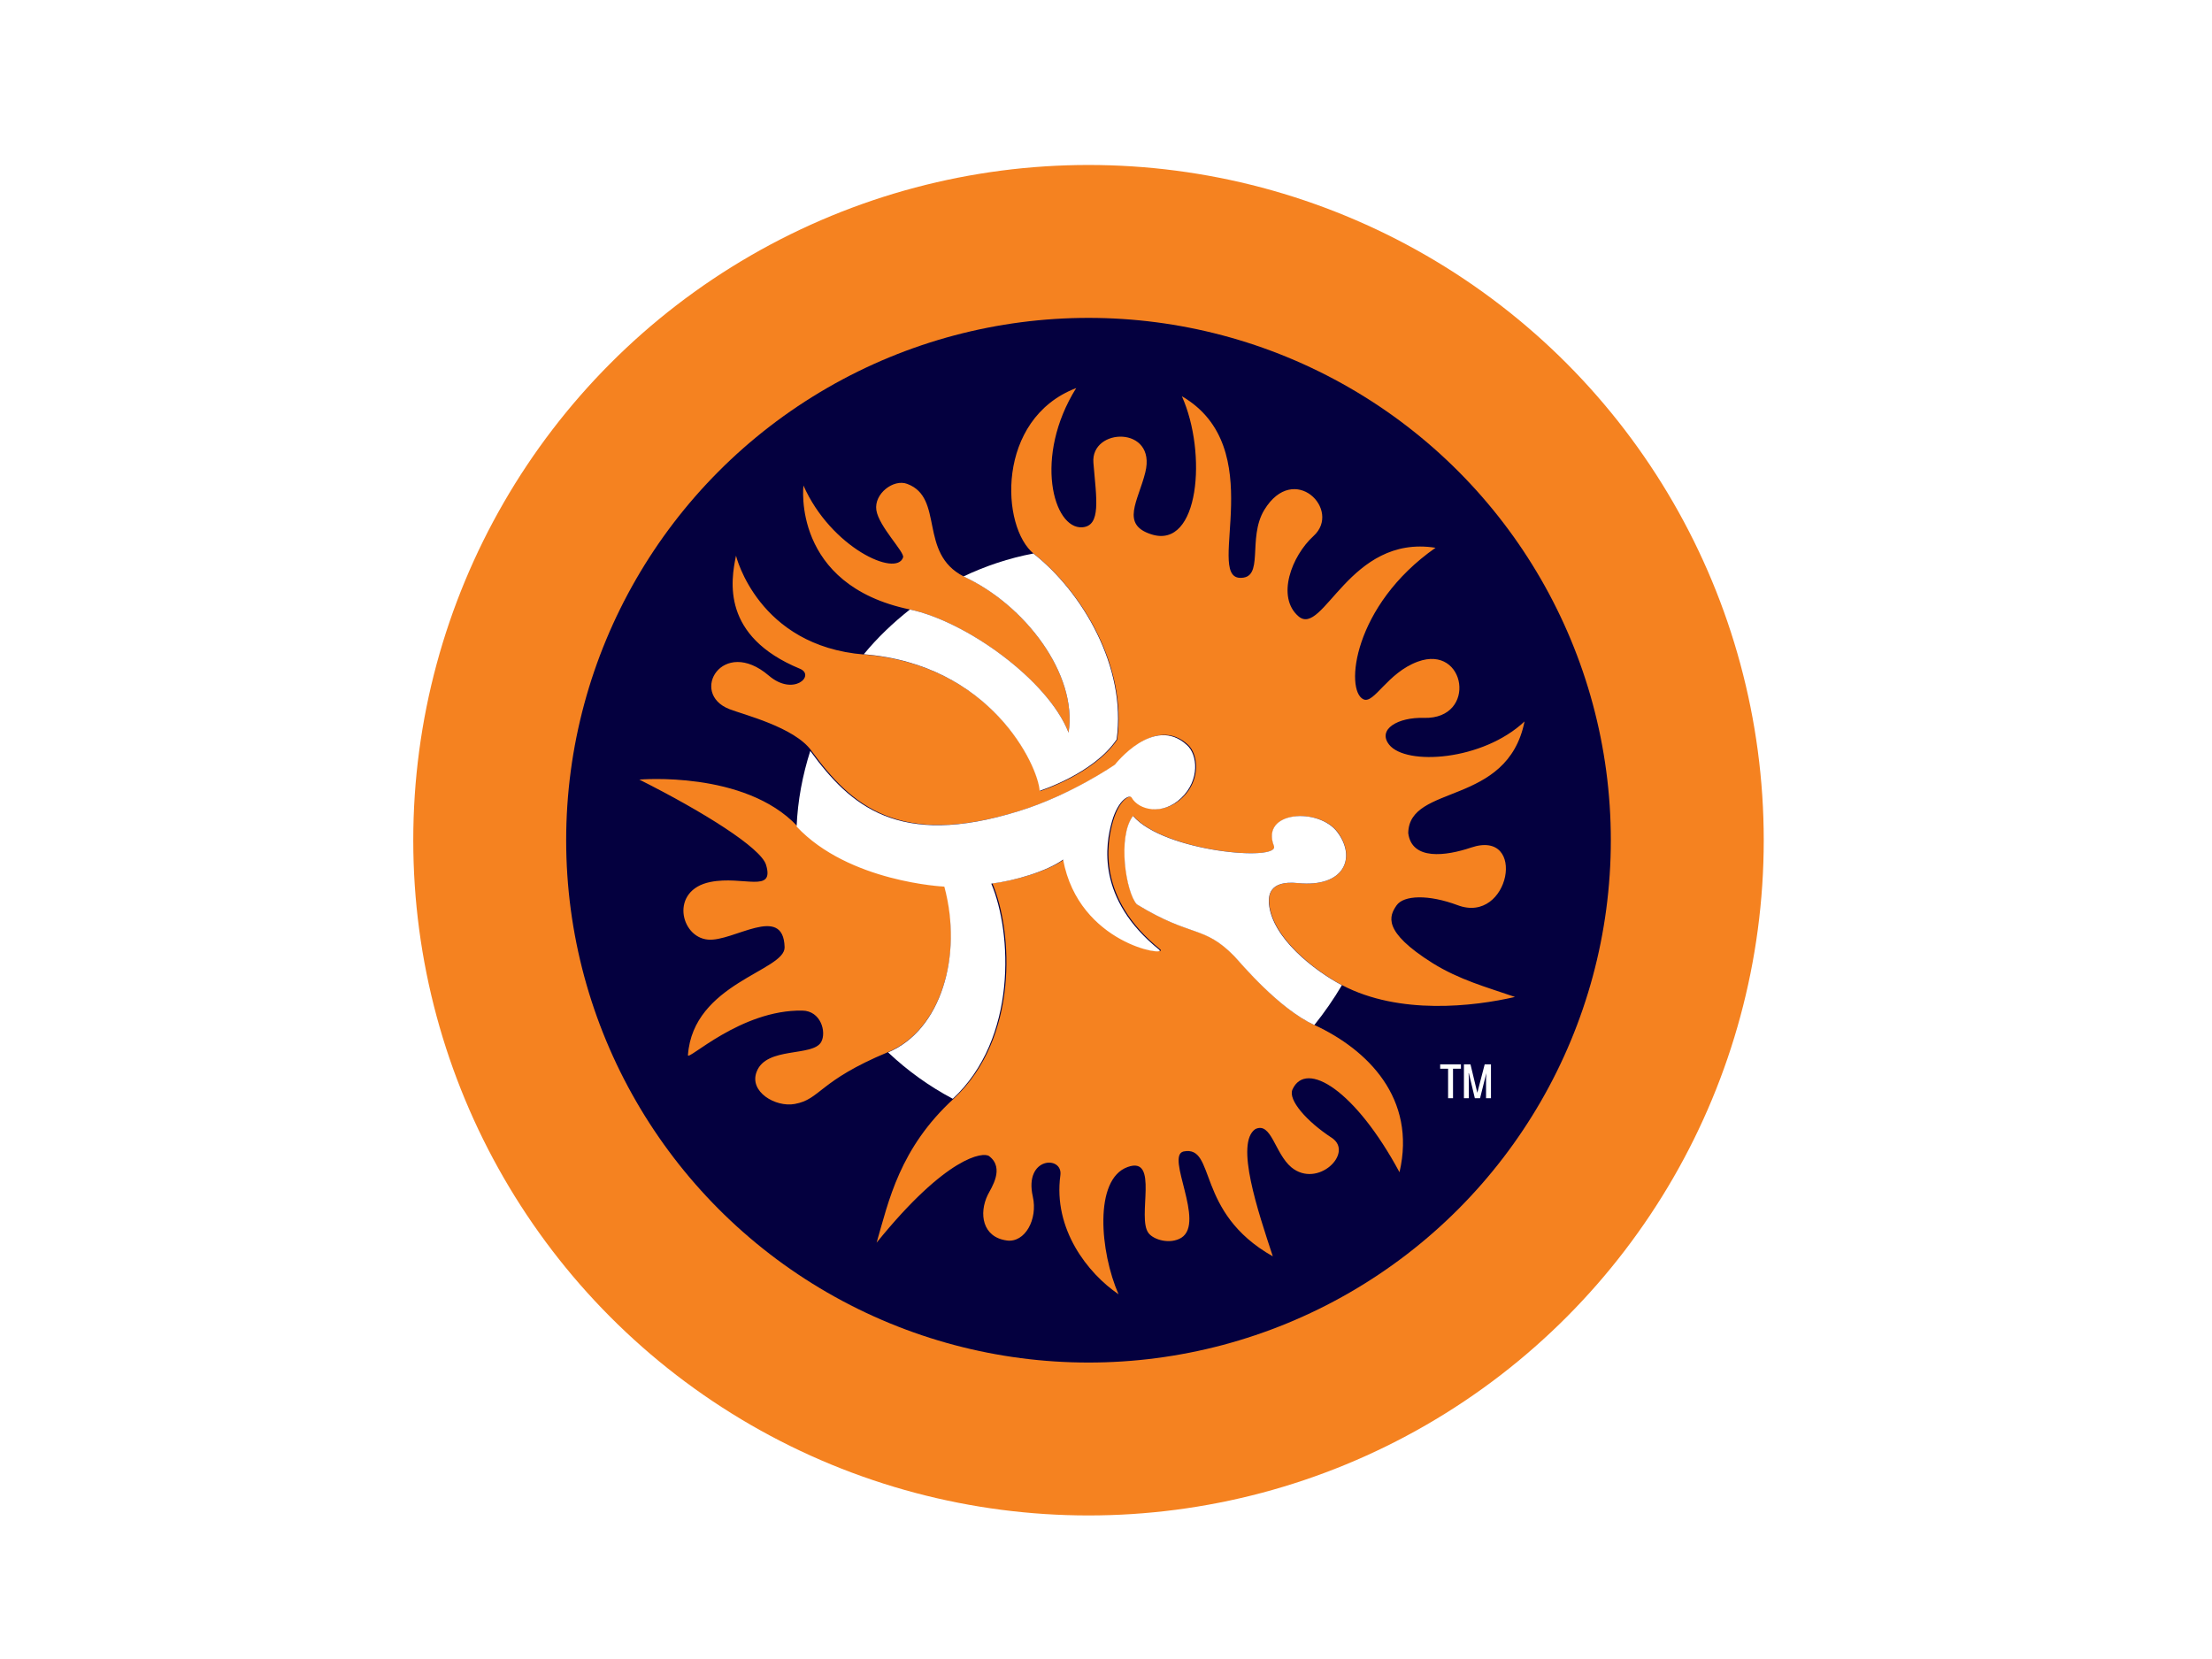 <?xml version="1.0" encoding="UTF-8" standalone="no"?>
<svg
   id="ain"
   width="640"
   height="480"
   viewBox="0 0 640 480"
   version="1.1"
   sodipodi:docname="ain2.svg"
   inkscape:version="1.3.2 (091e20e, 2023-11-25)"
   xmlns:inkscape="http://www.inkscape.org/namespaces/inkscape"
   xmlns:sodipodi="http://sodipodi.sourceforge.net/DTD/sodipodi-0.dtd"
   xmlns="http://www.w3.org/2000/svg"
   xmlns:svg="http://www.w3.org/2000/svg">
  <defs
     id="defs1" />
  <sodipodi:namedview
     id="namedview1"
     pagecolor="#ffffff"
     bordercolor="#000000"
     borderopacity="0.25"
   />
  <style
     type="text/css"
     id="style1">
	.st0{fill:#04003F;}
	.st1{fill:#F58220;}
	.st2{fill:#FFFFFF;}
</style>
  <rect
     id="rect1"
     width="640"
     height="480"
     fill="white" />
  <g
     id="layer1"
     transform="matrix(0.79,0,0,0.79,128.136,46.78)">
    <g
       id="SYMBOL_1_"
       transform="translate(-10.843,1.205)">
      <circle
         id="Light_Blue_circle_2_"
         class="st1"
         cx="247.3"
         cy="247.3"
         r="247.3" />
      <circle
         id="Dark_Blue_Circle_3_"
         class="st0"
         cx="247.3"
         cy="247.3"
         r="191.3" />
      <path
         id="Blue_Sun_Fans_3_"
         class="st1"
         d="m 240,207.9 c -7.5,-19.3 -37.7,-40.8 -58.1,-45.1 -43.4,-9 -39,-45.4 -39,-45.4 10.1,22.8 34.1,33.7 36.5,26.3 0.6,-1.9 -8.9,-11.3 -9.8,-17.3 -0.9,-6 6.3,-11.5 11.3,-9.6 13.7,5.1 4,25.4 20.7,33.9 22.2,10.2 41.8,35.7 38.4,57.2 z m -70.3,186.8 c 25.7,-31.8 39.1,-33.3 41.2,-31.7 5.8,4.4 0.8,11.6 -0.5,14.2 -3.3,6.8 -2,15.5 7,16.7 6.6,0.9 11.4,-7.7 9.5,-16.1 -3.3,-14.6 11.1,-15.1 10.1,-7.8 -2.7,19.7 10,35.9 21.3,43.6 -6.8,-15.5 -9.1,-42.1 3.3,-46.6 11.8,-4.3 3.3,18.6 7.7,24.2 1.9,2.5 7.9,4.2 12,1.7 8.9,-5.6 -5.9,-30 0.8,-31.6 12.1,-2.4 4.1,22.3 32.7,38.4 -5.4,-16.4 -13.9,-41.5 -6.4,-46.6 5.9,-2.8 7.1,8.9 13.2,14 9.6,7.9 23.1,-5.3 14.8,-10.8 -9.2,-6 -16.1,-13.9 -14.4,-17.7 5,-11 23.1,0.4 39.2,30.3 6.3,-27.1 -11.7,-44.9 -31.1,-53.9 -13.3,-6.2 -26.5,-22.3 -29.3,-25.2 -11.1,-11.6 -15.6,-6.7 -35.7,-19 -4,-4.3 -7.2,-24.8 -1.4,-32.4 11.5,13.2 53.9,16.8 51.6,11 -5,-12.8 16.5,-14.2 23.3,-5 6.9,9.4 2.3,20.3 -14.5,18.6 -10.8,-1.1 -10.9,4.9 -10.6,7.6 1.1,12.4 16.7,24.5 26.7,29.8 21,11 48.2,7.8 63.3,4.3 -10.5,-3.6 -20.4,-6.3 -30.2,-12.4 -18.6,-11.7 -15.8,-17.3 -13.2,-21.1 2.6,-3.8 11.7,-4.1 22.4,-0.1 19.1,7.2 25.6,-28.1 4.9,-21.1 -9.2,3.1 -21.7,4.8 -23,-5.3 0.3,-18.2 36.3,-9.6 42.6,-40.9 -15.3,14.4 -43.4,16.3 -49.6,8.5 -4.4,-5.6 3.2,-10.1 12.8,-9.8 19.6,0.5 15.4,-27.1 -2.3,-20.6 -11.2,4.1 -16,15.6 -19.9,13.8 -6.9,-3.2 -3.8,-34.4 26.4,-55.5 -31.6,-5 -41.1,32.9 -50.2,25.1 -8.2,-7.1 -2.5,-22.1 5.5,-29.4 10.5,-9.5 -7.1,-27.4 -18,-9.6 -6.4,10.5 0.3,25.4 -9.1,24.9 -12.4,-0.8 11.2,-47.7 -21.1,-66.5 9.3,20.7 6.4,56.1 -11.1,50.6 -11.5,-3.6 -4.9,-12.2 -2.3,-22.7 4.3,-17.2 -20.1,-16.5 -19,-3.5 1.1,13.1 2.9,23.1 -4.1,23.6 -10.6,0.7 -17.9,-25.9 -2.2,-51 -29.5,11.3 -27.7,51.1 -15.4,60.8 17.9,14.1 34.1,41.6 30.4,68 -8.5,12.6 -28.2,18.8 -28.2,18.8 -0.6,-9.3 -17.9,-46.3 -64.4,-50 -39,-3.1 -47,-36.2 -47,-36.2 -1.9,9.2 -5.4,29.5 23.4,41.4 5.8,2.4 -2.3,10.3 -11.4,2.5 -16.9,-14.4 -29.3,6.5 -14.4,12.3 5.1,2 23.8,6.6 30,15.2 14.6,20.1 32.2,35.8 76.5,22 19.2,-6 35.1,-17 35.1,-17 0,0 14.3,-18.4 26.4,-7.1 3.7,3.5 4.7,12.8 -2.1,19.3 -6.9,6.6 -15.6,4.4 -18.2,-0.1 -0.7,-1.1 -4.8,0.4 -7.2,8.7 -2.4,8.3 -5.8,28.4 17.3,47 3.2,2.6 -29.4,-1.9 -35.2,-33 -5.7,4.2 -17.9,7.8 -26.3,8.8 7.6,18 9.6,56.7 -14.1,78.8 -19.9,18.2 -23.9,37.6 -28.3,52.8 z M 136,286.5 c 0.2,8.7 -33.5,13.1 -35.4,39.5 -0.2,2.4 19.3,-16.7 41.9,-16.3 6.8,0.1 8.9,7.9 6.9,11.5 -3.1,5.5 -20,1.6 -23.6,10.8 -3,7.4 6.9,13.2 13.9,11.9 9.5,-1.7 8.7,-8.4 34.2,-19 19.4,-8.1 27.4,-35.4 20.8,-60.8 0,0 -35,-1.6 -54.1,-22 -19.2,-20.4 -57.8,-17 -57.8,-17 23.5,11.8 44.5,25 46.4,31.2 3.2,10.6 -8.4,3.9 -20.4,6.3 -14.9,3 -11,20.2 -0.9,21.1 9.2,0.9 27.7,-13.3 28.1,2.8 z" />
      <path
         id="FIGURES_1_"
         class="st2"
         d="m 257.6,210.4 c -8.5,12.6 -28.2,18.8 -28.2,18.8 -0.6,-9.3 -17.9,-46.3 -64.4,-50 v 0 c 5,-6.1 10.7,-11.5 16.9,-16.4 20.5,4.3 50.6,25.8 58.1,45.1 3.4,-21.5 -16.2,-47 -38.5,-57.2 v 0 c 8,-3.8 16.6,-6.7 25.6,-8.4 18,14.1 34.2,41.7 30.5,68.1 z M 173.9,325 c 7.1,6.7 15,12.4 23.7,17 23.7,-22.1 21.7,-60.8 14.1,-78.8 8.5,-1 20.6,-4.6 26.3,-8.8 5.8,31.1 38.5,35.6 35.2,33 -23.1,-18.6 -19.7,-38.7 -17.3,-47 2.4,-8.3 6.6,-9.9 7.2,-8.7 2.6,4.6 11.4,6.7 18.2,0.1 6.9,-6.6 5.9,-15.9 2.1,-19.3 -12.1,-11.3 -26.4,7.1 -26.4,7.1 0,0 -16,11.1 -35.1,17 -44.3,13.8 -61.9,-2 -76.5,-22 v 0 c -2.8,8.8 -4.6,18.1 -5,27.7 v 0 c 19.1,20.4 54.1,22 54.1,22 6.8,25.3 -1.2,52.6 -20.6,60.7 z m 139.5,-54.4 c -0.2,-2.7 -0.2,-8.7 10.6,-7.6 16.9,1.7 21.5,-9.2 14.5,-18.6 -6.8,-9.2 -28.3,-7.9 -23.3,5 2.3,5.8 -40.2,2.2 -51.6,-11 -5.8,7.6 -2.6,28.1 1.4,32.4 20.1,12.3 24.5,7.5 35.7,19 2.8,3 16.1,19 29.3,25.2 3.7,-4.6 7.1,-9.5 10.1,-14.6 -10,-5.3 -25.6,-17.3 -26.7,-29.8 z" />
      <path
         id="TM"
         class="st2"
         d="m 380.8,331 v 10.8 H 379 V 331 h -2.9 v -1.6 h 7.6 v 1.6 z m 12.1,10.9 v -7.1 l 0.1,-2.2 v 0 l -2.3,9.2 h -1.9 l -2.2,-9.2 h -0.1 l 0.1,2.3 v 6.9 h -1.8 v -12.4 h 2.4 l 2.5,10.4 v 0 l 2.7,-10.4 h 2.3 v 12.4 h -1.8 z" />
    </g>
  </g>
</svg>
